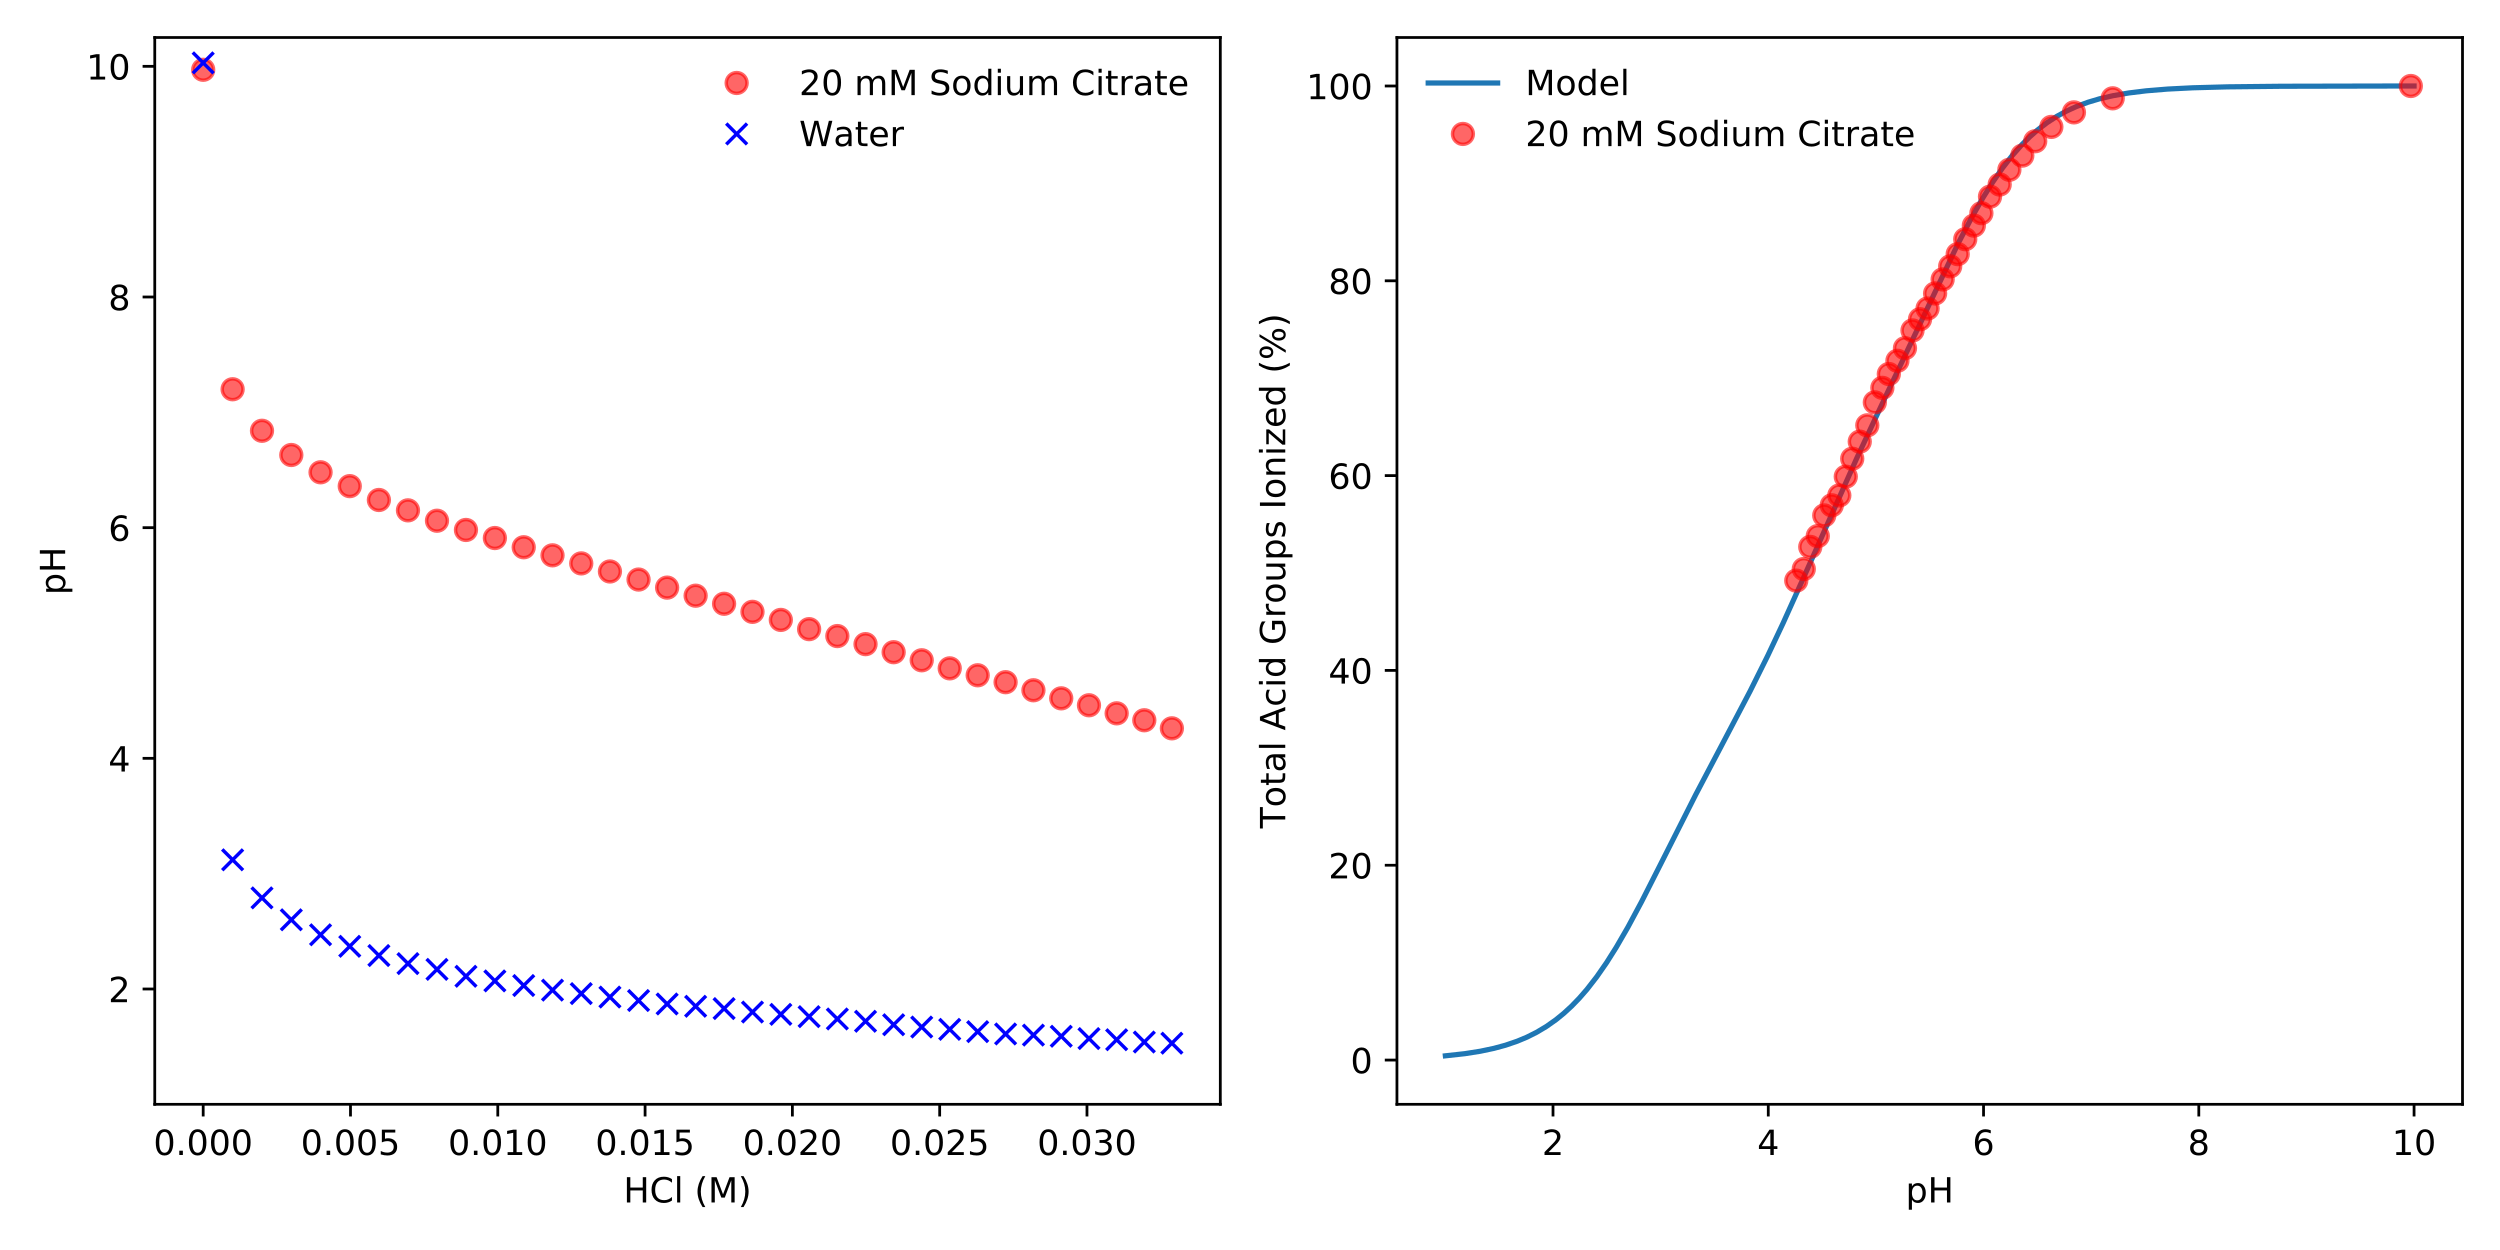 <?xml version="1.0" encoding="utf-8" standalone="no"?>
<!DOCTYPE svg PUBLIC "-//W3C//DTD SVG 1.1//EN"
  "http://www.w3.org/Graphics/SVG/1.1/DTD/svg11.dtd">
<!-- Created with matplotlib (https://matplotlib.org/) -->
<svg height="360pt" version="1.1" viewBox="0 0 720 360" width="720pt" xmlns="http://www.w3.org/2000/svg" xmlns:xlink="http://www.w3.org/1999/xlink">
 <defs>
  <style type="text/css">
*{stroke-linecap:butt;stroke-linejoin:round;}
  </style>
 </defs>
 <g id="figure_1">
  <g id="patch_1">
   <path d="M 0 360 
L 720 360 
L 720 0 
L 0 0 
z
" style="fill:#ffffff;"/>
  </g>
  <g id="axes_1">
   <g id="patch_2">
    <path d="M 44.57 318.04 
L 351.45 318.04 
L 351.45 10.8 
L 44.57 10.8 
z
" style="fill:#ffffff;"/>
   </g>
   <g id="matplotlib.axis_1">
    <g id="xtick_1">
     <g id="line2d_1">
      <defs>
       <path d="M 0 0 
L 0 3.5 
" id="m750b2b503f" style="stroke:#000000;stroke-width:0.8;"/>
      </defs>
      <g>
       <use style="stroke:#000000;stroke-width:0.8;" x="58.519" xlink:href="#m750b2b503f" y="318.04"/>
      </g>
     </g>
     <g id="text_1">
      <!-- 0.000 -->
      <defs>
       <path d="M 31.781 66.406 
Q 24.172 66.406 20.328 58.906 
Q 16.5 51.422 16.5 36.375 
Q 16.5 21.391 20.328 13.891 
Q 24.172 6.391 31.781 6.391 
Q 39.453 6.391 43.281 13.891 
Q 47.125 21.391 47.125 36.375 
Q 47.125 51.422 43.281 58.906 
Q 39.453 66.406 31.781 66.406 
z
M 31.781 74.219 
Q 44.047 74.219 50.516 64.516 
Q 56.984 54.828 56.984 36.375 
Q 56.984 17.969 50.516 8.266 
Q 44.047 -1.422 31.781 -1.422 
Q 19.531 -1.422 13.062 8.266 
Q 6.594 17.969 6.594 36.375 
Q 6.594 54.828 13.062 64.516 
Q 19.531 74.219 31.781 74.219 
z
" id="DejaVuSans-48"/>
       <path d="M 10.688 12.406 
L 21 12.406 
L 21 0 
L 10.688 0 
z
" id="DejaVuSans-46"/>
      </defs>
      <g transform="translate(44.205 332.638)scale(0.1 -0.1)">
       <use xlink:href="#DejaVuSans-48"/>
       <use x="63.623" xlink:href="#DejaVuSans-46"/>
       <use x="95.41" xlink:href="#DejaVuSans-48"/>
       <use x="159.033" xlink:href="#DejaVuSans-48"/>
       <use x="222.656" xlink:href="#DejaVuSans-48"/>
      </g>
     </g>
    </g>
    <g id="xtick_2">
     <g id="line2d_2">
      <g>
       <use style="stroke:#000000;stroke-width:0.8;" x="100.941" xlink:href="#m750b2b503f" y="318.04"/>
      </g>
     </g>
     <g id="text_2">
      <!-- 0.005 -->
      <defs>
       <path d="M 10.797 72.906 
L 49.516 72.906 
L 49.516 64.594 
L 19.828 64.594 
L 19.828 46.734 
Q 21.969 47.469 24.109 47.828 
Q 26.266 48.188 28.422 48.188 
Q 40.625 48.188 47.75 41.5 
Q 54.891 34.812 54.891 23.391 
Q 54.891 11.625 47.562 5.094 
Q 40.234 -1.422 26.906 -1.422 
Q 22.312 -1.422 17.547 -0.641 
Q 12.797 0.141 7.719 1.703 
L 7.719 11.625 
Q 12.109 9.234 16.797 8.062 
Q 21.484 6.891 26.703 6.891 
Q 35.156 6.891 40.078 11.328 
Q 45.016 15.766 45.016 23.391 
Q 45.016 31 40.078 35.438 
Q 35.156 39.891 26.703 39.891 
Q 22.75 39.891 18.812 39.016 
Q 14.891 38.141 10.797 36.281 
z
" id="DejaVuSans-53"/>
      </defs>
      <g transform="translate(86.627 332.638)scale(0.1 -0.1)">
       <use xlink:href="#DejaVuSans-48"/>
       <use x="63.623" xlink:href="#DejaVuSans-46"/>
       <use x="95.41" xlink:href="#DejaVuSans-48"/>
       <use x="159.033" xlink:href="#DejaVuSans-48"/>
       <use x="222.656" xlink:href="#DejaVuSans-53"/>
      </g>
     </g>
    </g>
    <g id="xtick_3">
     <g id="line2d_3">
      <g>
       <use style="stroke:#000000;stroke-width:0.8;" x="143.362" xlink:href="#m750b2b503f" y="318.04"/>
      </g>
     </g>
     <g id="text_3">
      <!-- 0.010 -->
      <defs>
       <path d="M 12.406 8.297 
L 28.516 8.297 
L 28.516 63.922 
L 10.984 60.406 
L 10.984 69.391 
L 28.422 72.906 
L 38.281 72.906 
L 38.281 8.297 
L 54.391 8.297 
L 54.391 0 
L 12.406 0 
z
" id="DejaVuSans-49"/>
      </defs>
      <g transform="translate(129.048 332.638)scale(0.1 -0.1)">
       <use xlink:href="#DejaVuSans-48"/>
       <use x="63.623" xlink:href="#DejaVuSans-46"/>
       <use x="95.41" xlink:href="#DejaVuSans-48"/>
       <use x="159.033" xlink:href="#DejaVuSans-49"/>
       <use x="222.656" xlink:href="#DejaVuSans-48"/>
      </g>
     </g>
    </g>
    <g id="xtick_4">
     <g id="line2d_4">
      <g>
       <use style="stroke:#000000;stroke-width:0.8;" x="185.784" xlink:href="#m750b2b503f" y="318.04"/>
      </g>
     </g>
     <g id="text_4">
      <!-- 0.015 -->
      <g transform="translate(171.47 332.638)scale(0.1 -0.1)">
       <use xlink:href="#DejaVuSans-48"/>
       <use x="63.623" xlink:href="#DejaVuSans-46"/>
       <use x="95.41" xlink:href="#DejaVuSans-48"/>
       <use x="159.033" xlink:href="#DejaVuSans-49"/>
       <use x="222.656" xlink:href="#DejaVuSans-53"/>
      </g>
     </g>
    </g>
    <g id="xtick_5">
     <g id="line2d_5">
      <g>
       <use style="stroke:#000000;stroke-width:0.8;" x="228.206" xlink:href="#m750b2b503f" y="318.04"/>
      </g>
     </g>
     <g id="text_5">
      <!-- 0.020 -->
      <defs>
       <path d="M 19.188 8.297 
L 53.609 8.297 
L 53.609 0 
L 7.328 0 
L 7.328 8.297 
Q 12.938 14.109 22.625 23.891 
Q 32.328 33.688 34.812 36.531 
Q 39.547 41.844 41.422 45.531 
Q 43.312 49.219 43.312 52.781 
Q 43.312 58.594 39.234 62.25 
Q 35.156 65.922 28.609 65.922 
Q 23.969 65.922 18.812 64.312 
Q 13.672 62.703 7.812 59.422 
L 7.812 69.391 
Q 13.766 71.781 18.938 73 
Q 24.125 74.219 28.422 74.219 
Q 39.75 74.219 46.484 68.547 
Q 53.219 62.891 53.219 53.422 
Q 53.219 48.922 51.531 44.891 
Q 49.859 40.875 45.406 35.406 
Q 44.188 33.984 37.641 27.219 
Q 31.109 20.453 19.188 8.297 
z
" id="DejaVuSans-50"/>
      </defs>
      <g transform="translate(213.892 332.638)scale(0.1 -0.1)">
       <use xlink:href="#DejaVuSans-48"/>
       <use x="63.623" xlink:href="#DejaVuSans-46"/>
       <use x="95.41" xlink:href="#DejaVuSans-48"/>
       <use x="159.033" xlink:href="#DejaVuSans-50"/>
       <use x="222.656" xlink:href="#DejaVuSans-48"/>
      </g>
     </g>
    </g>
    <g id="xtick_6">
     <g id="line2d_6">
      <g>
       <use style="stroke:#000000;stroke-width:0.8;" x="270.627" xlink:href="#m750b2b503f" y="318.04"/>
      </g>
     </g>
     <g id="text_6">
      <!-- 0.025 -->
      <g transform="translate(256.313 332.638)scale(0.1 -0.1)">
       <use xlink:href="#DejaVuSans-48"/>
       <use x="63.623" xlink:href="#DejaVuSans-46"/>
       <use x="95.41" xlink:href="#DejaVuSans-48"/>
       <use x="159.033" xlink:href="#DejaVuSans-50"/>
       <use x="222.656" xlink:href="#DejaVuSans-53"/>
      </g>
     </g>
    </g>
    <g id="xtick_7">
     <g id="line2d_7">
      <g>
       <use style="stroke:#000000;stroke-width:0.8;" x="313.049" xlink:href="#m750b2b503f" y="318.04"/>
      </g>
     </g>
     <g id="text_7">
      <!-- 0.030 -->
      <defs>
       <path d="M 40.578 39.312 
Q 47.656 37.797 51.625 33 
Q 55.609 28.219 55.609 21.188 
Q 55.609 10.406 48.188 4.484 
Q 40.766 -1.422 27.094 -1.422 
Q 22.516 -1.422 17.656 -0.516 
Q 12.797 0.391 7.625 2.203 
L 7.625 11.719 
Q 11.719 9.328 16.594 8.109 
Q 21.484 6.891 26.812 6.891 
Q 36.078 6.891 40.938 10.547 
Q 45.797 14.203 45.797 21.188 
Q 45.797 27.641 41.281 31.266 
Q 36.766 34.906 28.719 34.906 
L 20.219 34.906 
L 20.219 43.016 
L 29.109 43.016 
Q 36.375 43.016 40.234 45.922 
Q 44.094 48.828 44.094 54.297 
Q 44.094 59.906 40.109 62.906 
Q 36.141 65.922 28.719 65.922 
Q 24.656 65.922 20.016 65.031 
Q 15.375 64.156 9.812 62.312 
L 9.812 71.094 
Q 15.438 72.656 20.344 73.438 
Q 25.25 74.219 29.594 74.219 
Q 40.828 74.219 47.359 69.109 
Q 53.906 64.016 53.906 55.328 
Q 53.906 49.266 50.438 45.094 
Q 46.969 40.922 40.578 39.312 
z
" id="DejaVuSans-51"/>
      </defs>
      <g transform="translate(298.735 332.638)scale(0.1 -0.1)">
       <use xlink:href="#DejaVuSans-48"/>
       <use x="63.623" xlink:href="#DejaVuSans-46"/>
       <use x="95.41" xlink:href="#DejaVuSans-48"/>
       <use x="159.033" xlink:href="#DejaVuSans-51"/>
       <use x="222.656" xlink:href="#DejaVuSans-48"/>
      </g>
     </g>
    </g>
    <g id="text_8">
     <!-- HCl (M) -->
     <defs>
      <path d="M 9.812 72.906 
L 19.672 72.906 
L 19.672 43.016 
L 55.516 43.016 
L 55.516 72.906 
L 65.375 72.906 
L 65.375 0 
L 55.516 0 
L 55.516 34.719 
L 19.672 34.719 
L 19.672 0 
L 9.812 0 
z
" id="DejaVuSans-72"/>
      <path d="M 64.406 67.281 
L 64.406 56.891 
Q 59.422 61.531 53.781 63.812 
Q 48.141 66.109 41.797 66.109 
Q 29.297 66.109 22.656 58.469 
Q 16.016 50.828 16.016 36.375 
Q 16.016 21.969 22.656 14.328 
Q 29.297 6.688 41.797 6.688 
Q 48.141 6.688 53.781 8.984 
Q 59.422 11.281 64.406 15.922 
L 64.406 5.609 
Q 59.234 2.094 53.438 0.328 
Q 47.656 -1.422 41.219 -1.422 
Q 24.656 -1.422 15.125 8.703 
Q 5.609 18.844 5.609 36.375 
Q 5.609 53.953 15.125 64.078 
Q 24.656 74.219 41.219 74.219 
Q 47.75 74.219 53.531 72.484 
Q 59.328 70.75 64.406 67.281 
z
" id="DejaVuSans-67"/>
      <path d="M 9.422 75.984 
L 18.406 75.984 
L 18.406 0 
L 9.422 0 
z
" id="DejaVuSans-108"/>
      <path id="DejaVuSans-32"/>
      <path d="M 31 75.875 
Q 24.469 64.656 21.281 53.656 
Q 18.109 42.672 18.109 31.391 
Q 18.109 20.125 21.312 9.062 
Q 24.516 -2 31 -13.188 
L 23.188 -13.188 
Q 15.875 -1.703 12.234 9.375 
Q 8.594 20.453 8.594 31.391 
Q 8.594 42.281 12.203 53.312 
Q 15.828 64.359 23.188 75.875 
z
" id="DejaVuSans-40"/>
      <path d="M 9.812 72.906 
L 24.516 72.906 
L 43.109 23.297 
L 61.812 72.906 
L 76.516 72.906 
L 76.516 0 
L 66.891 0 
L 66.891 64.016 
L 48.094 14.016 
L 38.188 14.016 
L 19.391 64.016 
L 19.391 0 
L 9.812 0 
z
" id="DejaVuSans-77"/>
      <path d="M 8.016 75.875 
L 15.828 75.875 
Q 23.141 64.359 26.781 53.312 
Q 30.422 42.281 30.422 31.391 
Q 30.422 20.453 26.781 9.375 
Q 23.141 -1.703 15.828 -13.188 
L 8.016 -13.188 
Q 14.5 -2 17.703 9.062 
Q 20.906 20.125 20.906 31.391 
Q 20.906 42.672 17.703 53.656 
Q 14.5 64.656 8.016 75.875 
z
" id="DejaVuSans-41"/>
     </defs>
     <g transform="translate(179.565 346.317)scale(0.1 -0.1)">
      <use xlink:href="#DejaVuSans-72"/>
      <use x="75.195" xlink:href="#DejaVuSans-67"/>
      <use x="145.02" xlink:href="#DejaVuSans-108"/>
      <use x="172.803" xlink:href="#DejaVuSans-32"/>
      <use x="204.59" xlink:href="#DejaVuSans-40"/>
      <use x="243.604" xlink:href="#DejaVuSans-77"/>
      <use x="329.883" xlink:href="#DejaVuSans-41"/>
     </g>
    </g>
   </g>
   <g id="matplotlib.axis_2">
    <g id="ytick_1">
     <g id="line2d_8">
      <defs>
       <path d="M 0 0 
L -3.5 0 
" id="mbc17125002" style="stroke:#000000;stroke-width:0.8;"/>
      </defs>
      <g>
       <use style="stroke:#000000;stroke-width:0.8;" x="44.57" xlink:href="#mbc17125002" y="284.825"/>
      </g>
     </g>
     <g id="text_9">
      <!-- 2 -->
      <g transform="translate(31.207 288.624)scale(0.1 -0.1)">
       <use xlink:href="#DejaVuSans-50"/>
      </g>
     </g>
    </g>
    <g id="ytick_2">
     <g id="line2d_9">
      <g>
       <use style="stroke:#000000;stroke-width:0.8;" x="44.57" xlink:href="#mbc17125002" y="218.395"/>
      </g>
     </g>
     <g id="text_10">
      <!-- 4 -->
      <defs>
       <path d="M 37.797 64.312 
L 12.891 25.391 
L 37.797 25.391 
z
M 35.203 72.906 
L 47.609 72.906 
L 47.609 25.391 
L 58.016 25.391 
L 58.016 17.188 
L 47.609 17.188 
L 47.609 0 
L 37.797 0 
L 37.797 17.188 
L 4.891 17.188 
L 4.891 26.703 
z
" id="DejaVuSans-52"/>
      </defs>
      <g transform="translate(31.207 222.194)scale(0.1 -0.1)">
       <use xlink:href="#DejaVuSans-52"/>
      </g>
     </g>
    </g>
    <g id="ytick_3">
     <g id="line2d_10">
      <g>
       <use style="stroke:#000000;stroke-width:0.8;" x="44.57" xlink:href="#mbc17125002" y="151.964"/>
      </g>
     </g>
     <g id="text_11">
      <!-- 6 -->
      <defs>
       <path d="M 33.016 40.375 
Q 26.375 40.375 22.484 35.828 
Q 18.609 31.297 18.609 23.391 
Q 18.609 15.531 22.484 10.953 
Q 26.375 6.391 33.016 6.391 
Q 39.656 6.391 43.531 10.953 
Q 47.406 15.531 47.406 23.391 
Q 47.406 31.297 43.531 35.828 
Q 39.656 40.375 33.016 40.375 
z
M 52.594 71.297 
L 52.594 62.312 
Q 48.875 64.062 45.094 64.984 
Q 41.312 65.922 37.594 65.922 
Q 27.828 65.922 22.672 59.328 
Q 17.531 52.734 16.797 39.406 
Q 19.672 43.656 24.016 45.922 
Q 28.375 48.188 33.594 48.188 
Q 44.578 48.188 50.953 41.516 
Q 57.328 34.859 57.328 23.391 
Q 57.328 12.156 50.688 5.359 
Q 44.047 -1.422 33.016 -1.422 
Q 20.359 -1.422 13.672 8.266 
Q 6.984 17.969 6.984 36.375 
Q 6.984 53.656 15.188 63.938 
Q 23.391 74.219 37.203 74.219 
Q 40.922 74.219 44.703 73.484 
Q 48.484 72.75 52.594 71.297 
z
" id="DejaVuSans-54"/>
      </defs>
      <g transform="translate(31.207 155.764)scale(0.1 -0.1)">
       <use xlink:href="#DejaVuSans-54"/>
      </g>
     </g>
    </g>
    <g id="ytick_4">
     <g id="line2d_11">
      <g>
       <use style="stroke:#000000;stroke-width:0.8;" x="44.57" xlink:href="#mbc17125002" y="85.534"/>
      </g>
     </g>
     <g id="text_12">
      <!-- 8 -->
      <defs>
       <path d="M 31.781 34.625 
Q 24.75 34.625 20.719 30.859 
Q 16.703 27.094 16.703 20.516 
Q 16.703 13.922 20.719 10.156 
Q 24.75 6.391 31.781 6.391 
Q 38.812 6.391 42.859 10.172 
Q 46.922 13.969 46.922 20.516 
Q 46.922 27.094 42.891 30.859 
Q 38.875 34.625 31.781 34.625 
z
M 21.922 38.812 
Q 15.578 40.375 12.031 44.719 
Q 8.5 49.078 8.5 55.328 
Q 8.5 64.062 14.719 69.141 
Q 20.953 74.219 31.781 74.219 
Q 42.672 74.219 48.875 69.141 
Q 55.078 64.062 55.078 55.328 
Q 55.078 49.078 51.531 44.719 
Q 48 40.375 41.703 38.812 
Q 48.828 37.156 52.797 32.312 
Q 56.781 27.484 56.781 20.516 
Q 56.781 9.906 50.312 4.234 
Q 43.844 -1.422 31.781 -1.422 
Q 19.734 -1.422 13.25 4.234 
Q 6.781 9.906 6.781 20.516 
Q 6.781 27.484 10.781 32.312 
Q 14.797 37.156 21.922 38.812 
z
M 18.312 54.391 
Q 18.312 48.734 21.844 45.562 
Q 25.391 42.391 31.781 42.391 
Q 38.141 42.391 41.719 45.562 
Q 45.312 48.734 45.312 54.391 
Q 45.312 60.062 41.719 63.234 
Q 38.141 66.406 31.781 66.406 
Q 25.391 66.406 21.844 63.234 
Q 18.312 60.062 18.312 54.391 
z
" id="DejaVuSans-56"/>
      </defs>
      <g transform="translate(31.207 89.333)scale(0.1 -0.1)">
       <use xlink:href="#DejaVuSans-56"/>
      </g>
     </g>
    </g>
    <g id="ytick_5">
     <g id="line2d_12">
      <g>
       <use style="stroke:#000000;stroke-width:0.8;" x="44.57" xlink:href="#mbc17125002" y="19.104"/>
      </g>
     </g>
     <g id="text_13">
      <!-- 10 -->
      <g transform="translate(24.845 22.903)scale(0.1 -0.1)">
       <use xlink:href="#DejaVuSans-49"/>
       <use x="63.623" xlink:href="#DejaVuSans-48"/>
      </g>
     </g>
    </g>
    <g id="text_14">
     <!-- pH -->
     <defs>
      <path d="M 18.109 8.203 
L 18.109 -20.797 
L 9.078 -20.797 
L 9.078 54.688 
L 18.109 54.688 
L 18.109 46.391 
Q 20.953 51.266 25.266 53.625 
Q 29.594 56 35.594 56 
Q 45.562 56 51.781 48.094 
Q 58.016 40.188 58.016 27.297 
Q 58.016 14.406 51.781 6.484 
Q 45.562 -1.422 35.594 -1.422 
Q 29.594 -1.422 25.266 0.953 
Q 20.953 3.328 18.109 8.203 
z
M 48.688 27.297 
Q 48.688 37.203 44.609 42.844 
Q 40.531 48.484 33.406 48.484 
Q 26.266 48.484 22.188 42.844 
Q 18.109 37.203 18.109 27.297 
Q 18.109 17.391 22.188 11.75 
Q 26.266 6.109 33.406 6.109 
Q 40.531 6.109 44.609 11.75 
Q 48.688 17.391 48.688 27.297 
z
" id="DejaVuSans-112"/>
     </defs>
     <g transform="translate(18.765 171.354)rotate(-90)scale(0.1 -0.1)">
      <use xlink:href="#DejaVuSans-112"/>
      <use x="63.477" xlink:href="#DejaVuSans-72"/>
     </g>
    </g>
   </g>
   <g id="line2d_13">
    <defs>
     <path d="M 0 3 
C 0.796 3 1.559 2.684 2.121 2.121 
C 2.684 1.559 3 0.796 3 0 
C 3 -0.796 2.684 -1.559 2.121 -2.121 
C 1.559 -2.684 0.796 -3 0 -3 
C -0.796 -3 -1.559 -2.684 -2.121 -2.121 
C -2.684 -1.559 -3 -0.796 -3 0 
C -3 0.796 -2.684 1.559 -2.121 2.121 
C -1.559 2.684 -0.796 3 0 3 
z
" id="m46d736f1c5" style="stroke:#ff0000;stroke-opacity:0.6;"/>
    </defs>
    <g clip-path="url(#p7a681c9d66)">
     <use style="fill:#ff0000;fill-opacity:0.6;stroke:#ff0000;stroke-opacity:0.6;" x="58.519" xlink:href="#m46d736f1c5" y="20.1"/>
     <use style="fill:#ff0000;fill-opacity:0.6;stroke:#ff0000;stroke-opacity:0.6;" x="66.995" xlink:href="#m46d736f1c5" y="112.106"/>
     <use style="fill:#ff0000;fill-opacity:0.6;stroke:#ff0000;stroke-opacity:0.6;" x="75.454" xlink:href="#m46d736f1c5" y="124.064"/>
     <use style="fill:#ff0000;fill-opacity:0.6;stroke:#ff0000;stroke-opacity:0.6;" x="83.896" xlink:href="#m46d736f1c5" y="131.039"/>
     <use style="fill:#ff0000;fill-opacity:0.6;stroke:#ff0000;stroke-opacity:0.6;" x="92.321" xlink:href="#m46d736f1c5" y="136.021"/>
     <use style="fill:#ff0000;fill-opacity:0.6;stroke:#ff0000;stroke-opacity:0.6;" x="100.73" xlink:href="#m46d736f1c5" y="140.007"/>
     <use style="fill:#ff0000;fill-opacity:0.6;stroke:#ff0000;stroke-opacity:0.6;" x="109.121" xlink:href="#m46d736f1c5" y="143.993"/>
     <use style="fill:#ff0000;fill-opacity:0.6;stroke:#ff0000;stroke-opacity:0.6;" x="117.497" xlink:href="#m46d736f1c5" y="146.982"/>
     <use style="fill:#ff0000;fill-opacity:0.6;stroke:#ff0000;stroke-opacity:0.6;" x="125.855" xlink:href="#m46d736f1c5" y="149.971"/>
     <use style="fill:#ff0000;fill-opacity:0.6;stroke:#ff0000;stroke-opacity:0.6;" x="134.197" xlink:href="#m46d736f1c5" y="152.629"/>
     <use style="fill:#ff0000;fill-opacity:0.6;stroke:#ff0000;stroke-opacity:0.6;" x="142.522" xlink:href="#m46d736f1c5" y="154.954"/>
     <use style="fill:#ff0000;fill-opacity:0.6;stroke:#ff0000;stroke-opacity:0.6;" x="150.831" xlink:href="#m46d736f1c5" y="157.611"/>
     <use style="fill:#ff0000;fill-opacity:0.6;stroke:#ff0000;stroke-opacity:0.6;" x="159.124" xlink:href="#m46d736f1c5" y="159.936"/>
     <use style="fill:#ff0000;fill-opacity:0.6;stroke:#ff0000;stroke-opacity:0.6;" x="167.4" xlink:href="#m46d736f1c5" y="162.261"/>
     <use style="fill:#ff0000;fill-opacity:0.6;stroke:#ff0000;stroke-opacity:0.6;" x="175.66" xlink:href="#m46d736f1c5" y="164.586"/>
     <use style="fill:#ff0000;fill-opacity:0.6;stroke:#ff0000;stroke-opacity:0.6;" x="183.903" xlink:href="#m46d736f1c5" y="166.911"/>
     <use style="fill:#ff0000;fill-opacity:0.6;stroke:#ff0000;stroke-opacity:0.6;" x="192.131" xlink:href="#m46d736f1c5" y="169.236"/>
     <use style="fill:#ff0000;fill-opacity:0.6;stroke:#ff0000;stroke-opacity:0.6;" x="200.342" xlink:href="#m46d736f1c5" y="171.561"/>
     <use style="fill:#ff0000;fill-opacity:0.6;stroke:#ff0000;stroke-opacity:0.6;" x="208.537" xlink:href="#m46d736f1c5" y="173.886"/>
     <use style="fill:#ff0000;fill-opacity:0.6;stroke:#ff0000;stroke-opacity:0.6;" x="216.716" xlink:href="#m46d736f1c5" y="176.211"/>
     <use style="fill:#ff0000;fill-opacity:0.6;stroke:#ff0000;stroke-opacity:0.6;" x="224.878" xlink:href="#m46d736f1c5" y="178.536"/>
     <use style="fill:#ff0000;fill-opacity:0.6;stroke:#ff0000;stroke-opacity:0.6;" x="233.025" xlink:href="#m46d736f1c5" y="181.194"/>
     <use style="fill:#ff0000;fill-opacity:0.6;stroke:#ff0000;stroke-opacity:0.6;" x="241.156" xlink:href="#m46d736f1c5" y="183.187"/>
     <use style="fill:#ff0000;fill-opacity:0.6;stroke:#ff0000;stroke-opacity:0.6;" x="249.271" xlink:href="#m46d736f1c5" y="185.512"/>
     <use style="fill:#ff0000;fill-opacity:0.6;stroke:#ff0000;stroke-opacity:0.6;" x="257.371" xlink:href="#m46d736f1c5" y="187.837"/>
     <use style="fill:#ff0000;fill-opacity:0.6;stroke:#ff0000;stroke-opacity:0.6;" x="265.454" xlink:href="#m46d736f1c5" y="190.162"/>
     <use style="fill:#ff0000;fill-opacity:0.6;stroke:#ff0000;stroke-opacity:0.6;" x="273.522" xlink:href="#m46d736f1c5" y="192.487"/>
     <use style="fill:#ff0000;fill-opacity:0.6;stroke:#ff0000;stroke-opacity:0.6;" x="281.574" xlink:href="#m46d736f1c5" y="194.48"/>
     <use style="fill:#ff0000;fill-opacity:0.6;stroke:#ff0000;stroke-opacity:0.6;" x="289.61" xlink:href="#m46d736f1c5" y="196.473"/>
     <use style="fill:#ff0000;fill-opacity:0.6;stroke:#ff0000;stroke-opacity:0.6;" x="297.63" xlink:href="#m46d736f1c5" y="198.798"/>
     <use style="fill:#ff0000;fill-opacity:0.6;stroke:#ff0000;stroke-opacity:0.6;" x="305.635" xlink:href="#m46d736f1c5" y="201.123"/>
     <use style="fill:#ff0000;fill-opacity:0.6;stroke:#ff0000;stroke-opacity:0.6;" x="313.625" xlink:href="#m46d736f1c5" y="203.116"/>
     <use style="fill:#ff0000;fill-opacity:0.6;stroke:#ff0000;stroke-opacity:0.6;" x="321.599" xlink:href="#m46d736f1c5" y="205.441"/>
     <use style="fill:#ff0000;fill-opacity:0.6;stroke:#ff0000;stroke-opacity:0.6;" x="329.558" xlink:href="#m46d736f1c5" y="207.434"/>
     <use style="fill:#ff0000;fill-opacity:0.6;stroke:#ff0000;stroke-opacity:0.6;" x="337.501" xlink:href="#m46d736f1c5" y="209.759"/>
    </g>
   </g>
   <g id="line2d_14">
    <defs>
     <path d="M -3 3 
L 3 -3 
M -3 -3 
L 3 3 
" id="mb18ed9527d" style="stroke:#0000ff;"/>
    </defs>
    <g clip-path="url(#p7a681c9d66)">
     <use style="fill:#0000ff;stroke:#0000ff;" x="58.519" xlink:href="#mb18ed9527d" y="18.107"/>
     <use style="fill:#0000ff;stroke:#0000ff;" x="66.995" xlink:href="#mb18ed9527d" y="247.624"/>
     <use style="fill:#0000ff;stroke:#0000ff;" x="75.454" xlink:href="#mb18ed9527d" y="258.585"/>
     <use style="fill:#0000ff;stroke:#0000ff;" x="83.896" xlink:href="#mb18ed9527d" y="264.896"/>
     <use style="fill:#0000ff;stroke:#0000ff;" x="92.321" xlink:href="#mb18ed9527d" y="269.214"/>
     <use style="fill:#0000ff;stroke:#0000ff;" x="100.73" xlink:href="#mb18ed9527d" y="272.535"/>
     <use style="fill:#0000ff;stroke:#0000ff;" x="109.121" xlink:href="#mb18ed9527d" y="275.192"/>
     <use style="fill:#0000ff;stroke:#0000ff;" x="117.497" xlink:href="#mb18ed9527d" y="277.518"/>
     <use style="fill:#0000ff;stroke:#0000ff;" x="125.855" xlink:href="#mb18ed9527d" y="279.178"/>
     <use style="fill:#0000ff;stroke:#0000ff;" x="134.197" xlink:href="#mb18ed9527d" y="281.171"/>
     <use style="fill:#0000ff;stroke:#0000ff;" x="142.522" xlink:href="#mb18ed9527d" y="282.5"/>
     <use style="fill:#0000ff;stroke:#0000ff;" x="150.831" xlink:href="#mb18ed9527d" y="283.828"/>
     <use style="fill:#0000ff;stroke:#0000ff;" x="159.124" xlink:href="#mb18ed9527d" y="285.157"/>
     <use style="fill:#0000ff;stroke:#0000ff;" x="167.4" xlink:href="#mb18ed9527d" y="286.153"/>
     <use style="fill:#0000ff;stroke:#0000ff;" x="175.66" xlink:href="#mb18ed9527d" y="287.15"/>
     <use style="fill:#0000ff;stroke:#0000ff;" x="183.903" xlink:href="#mb18ed9527d" y="288.146"/>
     <use style="fill:#0000ff;stroke:#0000ff;" x="192.131" xlink:href="#mb18ed9527d" y="289.143"/>
     <use style="fill:#0000ff;stroke:#0000ff;" x="200.342" xlink:href="#mb18ed9527d" y="289.807"/>
     <use style="fill:#0000ff;stroke:#0000ff;" x="208.537" xlink:href="#mb18ed9527d" y="290.471"/>
     <use style="fill:#0000ff;stroke:#0000ff;" x="216.716" xlink:href="#mb18ed9527d" y="291.468"/>
     <use style="fill:#0000ff;stroke:#0000ff;" x="224.878" xlink:href="#mb18ed9527d" y="292.132"/>
     <use style="fill:#0000ff;stroke:#0000ff;" x="233.025" xlink:href="#mb18ed9527d" y="292.796"/>
     <use style="fill:#0000ff;stroke:#0000ff;" x="241.156" xlink:href="#mb18ed9527d" y="293.461"/>
     <use style="fill:#0000ff;stroke:#0000ff;" x="249.271" xlink:href="#mb18ed9527d" y="294.125"/>
     <use style="fill:#0000ff;stroke:#0000ff;" x="257.371" xlink:href="#mb18ed9527d" y="295.122"/>
     <use style="fill:#0000ff;stroke:#0000ff;" x="265.454" xlink:href="#mb18ed9527d" y="295.786"/>
     <use style="fill:#0000ff;stroke:#0000ff;" x="273.522" xlink:href="#mb18ed9527d" y="296.45"/>
     <use style="fill:#0000ff;stroke:#0000ff;" x="281.574" xlink:href="#mb18ed9527d" y="297.114"/>
     <use style="fill:#0000ff;stroke:#0000ff;" x="289.61" xlink:href="#mb18ed9527d" y="297.779"/>
     <use style="fill:#0000ff;stroke:#0000ff;" x="297.63" xlink:href="#mb18ed9527d" y="298.111"/>
     <use style="fill:#0000ff;stroke:#0000ff;" x="305.635" xlink:href="#mb18ed9527d" y="298.443"/>
     <use style="fill:#0000ff;stroke:#0000ff;" x="313.625" xlink:href="#mb18ed9527d" y="299.107"/>
     <use style="fill:#0000ff;stroke:#0000ff;" x="321.599" xlink:href="#mb18ed9527d" y="299.44"/>
     <use style="fill:#0000ff;stroke:#0000ff;" x="329.558" xlink:href="#mb18ed9527d" y="300.104"/>
     <use style="fill:#0000ff;stroke:#0000ff;" x="337.501" xlink:href="#mb18ed9527d" y="300.436"/>
    </g>
   </g>
   <g id="patch_3">
    <path d="M 44.57 318.04 
L 44.57 10.8 
" style="fill:none;stroke:#000000;stroke-linecap:square;stroke-linejoin:miter;stroke-width:0.8;"/>
   </g>
   <g id="patch_4">
    <path d="M 351.45 318.04 
L 351.45 10.8 
" style="fill:none;stroke:#000000;stroke-linecap:square;stroke-linejoin:miter;stroke-width:0.8;"/>
   </g>
   <g id="patch_5">
    <path d="M 44.57 318.04 
L 351.45 318.04 
" style="fill:none;stroke:#000000;stroke-linecap:square;stroke-linejoin:miter;stroke-width:0.8;"/>
   </g>
   <g id="patch_6">
    <path d="M 44.57 10.8 
L 351.45 10.8 
" style="fill:none;stroke:#000000;stroke-linecap:square;stroke-linejoin:miter;stroke-width:0.8;"/>
   </g>
   <g id="legend_1">
    <g id="line2d_15"/>
    <g id="line2d_16">
     <g>
      <use style="fill:#ff0000;fill-opacity:0.6;stroke:#ff0000;stroke-opacity:0.6;" x="212.156" xlink:href="#m46d736f1c5" y="23.898"/>
     </g>
    </g>
    <g id="text_15">
     <!-- 20 mM Sodium Citrate -->
     <defs>
      <path d="M 52 44.188 
Q 55.375 50.25 60.062 53.125 
Q 64.75 56 71.094 56 
Q 79.641 56 84.281 50.016 
Q 88.922 44.047 88.922 33.016 
L 88.922 0 
L 79.891 0 
L 79.891 32.719 
Q 79.891 40.578 77.094 44.375 
Q 74.312 48.188 68.609 48.188 
Q 61.625 48.188 57.562 43.547 
Q 53.516 38.922 53.516 30.906 
L 53.516 0 
L 44.484 0 
L 44.484 32.719 
Q 44.484 40.625 41.703 44.406 
Q 38.922 48.188 33.109 48.188 
Q 26.219 48.188 22.156 43.531 
Q 18.109 38.875 18.109 30.906 
L 18.109 0 
L 9.078 0 
L 9.078 54.688 
L 18.109 54.688 
L 18.109 46.188 
Q 21.188 51.219 25.484 53.609 
Q 29.781 56 35.688 56 
Q 41.656 56 45.828 52.969 
Q 50 49.953 52 44.188 
z
" id="DejaVuSans-109"/>
      <path d="M 53.516 70.516 
L 53.516 60.891 
Q 47.906 63.578 42.922 64.891 
Q 37.938 66.219 33.297 66.219 
Q 25.25 66.219 20.875 63.094 
Q 16.5 59.969 16.5 54.203 
Q 16.5 49.359 19.406 46.891 
Q 22.312 44.438 30.422 42.922 
L 36.375 41.703 
Q 47.406 39.594 52.656 34.297 
Q 57.906 29 57.906 20.125 
Q 57.906 9.516 50.797 4.047 
Q 43.703 -1.422 29.984 -1.422 
Q 24.812 -1.422 18.969 -0.25 
Q 13.141 0.922 6.891 3.219 
L 6.891 13.375 
Q 12.891 10.016 18.656 8.297 
Q 24.422 6.594 29.984 6.594 
Q 38.422 6.594 43.016 9.906 
Q 47.609 13.234 47.609 19.391 
Q 47.609 24.75 44.312 27.781 
Q 41.016 30.812 33.5 32.328 
L 27.484 33.5 
Q 16.453 35.688 11.516 40.375 
Q 6.594 45.062 6.594 53.422 
Q 6.594 63.094 13.406 68.656 
Q 20.219 74.219 32.172 74.219 
Q 37.312 74.219 42.625 73.281 
Q 47.953 72.359 53.516 70.516 
z
" id="DejaVuSans-83"/>
      <path d="M 30.609 48.391 
Q 23.391 48.391 19.188 42.75 
Q 14.984 37.109 14.984 27.297 
Q 14.984 17.484 19.156 11.844 
Q 23.344 6.203 30.609 6.203 
Q 37.797 6.203 41.984 11.859 
Q 46.188 17.531 46.188 27.297 
Q 46.188 37.016 41.984 42.703 
Q 37.797 48.391 30.609 48.391 
z
M 30.609 56 
Q 42.328 56 49.016 48.375 
Q 55.719 40.766 55.719 27.297 
Q 55.719 13.875 49.016 6.219 
Q 42.328 -1.422 30.609 -1.422 
Q 18.844 -1.422 12.172 6.219 
Q 5.516 13.875 5.516 27.297 
Q 5.516 40.766 12.172 48.375 
Q 18.844 56 30.609 56 
z
" id="DejaVuSans-111"/>
      <path d="M 45.406 46.391 
L 45.406 75.984 
L 54.391 75.984 
L 54.391 0 
L 45.406 0 
L 45.406 8.203 
Q 42.578 3.328 38.25 0.953 
Q 33.938 -1.422 27.875 -1.422 
Q 17.969 -1.422 11.734 6.484 
Q 5.516 14.406 5.516 27.297 
Q 5.516 40.188 11.734 48.094 
Q 17.969 56 27.875 56 
Q 33.938 56 38.25 53.625 
Q 42.578 51.266 45.406 46.391 
z
M 14.797 27.297 
Q 14.797 17.391 18.875 11.75 
Q 22.953 6.109 30.078 6.109 
Q 37.203 6.109 41.297 11.75 
Q 45.406 17.391 45.406 27.297 
Q 45.406 37.203 41.297 42.844 
Q 37.203 48.484 30.078 48.484 
Q 22.953 48.484 18.875 42.844 
Q 14.797 37.203 14.797 27.297 
z
" id="DejaVuSans-100"/>
      <path d="M 9.422 54.688 
L 18.406 54.688 
L 18.406 0 
L 9.422 0 
z
M 9.422 75.984 
L 18.406 75.984 
L 18.406 64.594 
L 9.422 64.594 
z
" id="DejaVuSans-105"/>
      <path d="M 8.5 21.578 
L 8.5 54.688 
L 17.484 54.688 
L 17.484 21.922 
Q 17.484 14.156 20.5 10.266 
Q 23.531 6.391 29.594 6.391 
Q 36.859 6.391 41.078 11.031 
Q 45.312 15.672 45.312 23.688 
L 45.312 54.688 
L 54.297 54.688 
L 54.297 0 
L 45.312 0 
L 45.312 8.406 
Q 42.047 3.422 37.719 1 
Q 33.406 -1.422 27.688 -1.422 
Q 18.266 -1.422 13.375 4.438 
Q 8.5 10.297 8.5 21.578 
z
M 31.109 56 
z
" id="DejaVuSans-117"/>
      <path d="M 18.312 70.219 
L 18.312 54.688 
L 36.812 54.688 
L 36.812 47.703 
L 18.312 47.703 
L 18.312 18.016 
Q 18.312 11.328 20.141 9.422 
Q 21.969 7.516 27.594 7.516 
L 36.812 7.516 
L 36.812 0 
L 27.594 0 
Q 17.188 0 13.234 3.875 
Q 9.281 7.766 9.281 18.016 
L 9.281 47.703 
L 2.688 47.703 
L 2.688 54.688 
L 9.281 54.688 
L 9.281 70.219 
z
" id="DejaVuSans-116"/>
      <path d="M 41.109 46.297 
Q 39.594 47.172 37.812 47.578 
Q 36.031 48 33.891 48 
Q 26.266 48 22.188 43.047 
Q 18.109 38.094 18.109 28.812 
L 18.109 0 
L 9.078 0 
L 9.078 54.688 
L 18.109 54.688 
L 18.109 46.188 
Q 20.953 51.172 25.484 53.578 
Q 30.031 56 36.531 56 
Q 37.453 56 38.578 55.875 
Q 39.703 55.766 41.062 55.516 
z
" id="DejaVuSans-114"/>
      <path d="M 34.281 27.484 
Q 23.391 27.484 19.188 25 
Q 14.984 22.516 14.984 16.5 
Q 14.984 11.719 18.141 8.906 
Q 21.297 6.109 26.703 6.109 
Q 34.188 6.109 38.703 11.406 
Q 43.219 16.703 43.219 25.484 
L 43.219 27.484 
z
M 52.203 31.203 
L 52.203 0 
L 43.219 0 
L 43.219 8.297 
Q 40.141 3.328 35.547 0.953 
Q 30.953 -1.422 24.312 -1.422 
Q 15.922 -1.422 10.953 3.297 
Q 6 8.016 6 15.922 
Q 6 25.141 12.172 29.828 
Q 18.359 34.516 30.609 34.516 
L 43.219 34.516 
L 43.219 35.406 
Q 43.219 41.609 39.141 45 
Q 35.062 48.391 27.688 48.391 
Q 23 48.391 18.547 47.266 
Q 14.109 46.141 10.016 43.891 
L 10.016 52.203 
Q 14.938 54.109 19.578 55.047 
Q 24.219 56 28.609 56 
Q 40.484 56 46.344 49.844 
Q 52.203 43.703 52.203 31.203 
z
" id="DejaVuSans-97"/>
      <path d="M 56.203 29.594 
L 56.203 25.203 
L 14.891 25.203 
Q 15.484 15.922 20.484 11.062 
Q 25.484 6.203 34.422 6.203 
Q 39.594 6.203 44.453 7.469 
Q 49.312 8.734 54.109 11.281 
L 54.109 2.781 
Q 49.266 0.734 44.188 -0.344 
Q 39.109 -1.422 33.891 -1.422 
Q 20.797 -1.422 13.156 6.188 
Q 5.516 13.812 5.516 26.812 
Q 5.516 40.234 12.766 48.109 
Q 20.016 56 32.328 56 
Q 43.359 56 49.781 48.891 
Q 56.203 41.797 56.203 29.594 
z
M 47.219 32.234 
Q 47.125 39.594 43.094 43.984 
Q 39.062 48.391 32.422 48.391 
Q 24.906 48.391 20.391 44.141 
Q 15.875 39.891 15.188 32.172 
z
" id="DejaVuSans-101"/>
     </defs>
     <g transform="translate(230.156 27.398)scale(0.1 -0.1)">
      <use xlink:href="#DejaVuSans-50"/>
      <use x="63.623" xlink:href="#DejaVuSans-48"/>
      <use x="127.246" xlink:href="#DejaVuSans-32"/>
      <use x="159.033" xlink:href="#DejaVuSans-109"/>
      <use x="256.445" xlink:href="#DejaVuSans-77"/>
      <use x="342.725" xlink:href="#DejaVuSans-32"/>
      <use x="374.512" xlink:href="#DejaVuSans-83"/>
      <use x="437.988" xlink:href="#DejaVuSans-111"/>
      <use x="499.17" xlink:href="#DejaVuSans-100"/>
      <use x="562.646" xlink:href="#DejaVuSans-105"/>
      <use x="590.43" xlink:href="#DejaVuSans-117"/>
      <use x="653.809" xlink:href="#DejaVuSans-109"/>
      <use x="751.221" xlink:href="#DejaVuSans-32"/>
      <use x="783.008" xlink:href="#DejaVuSans-67"/>
      <use x="852.832" xlink:href="#DejaVuSans-105"/>
      <use x="880.615" xlink:href="#DejaVuSans-116"/>
      <use x="919.824" xlink:href="#DejaVuSans-114"/>
      <use x="960.938" xlink:href="#DejaVuSans-97"/>
      <use x="1022.217" xlink:href="#DejaVuSans-116"/>
      <use x="1061.426" xlink:href="#DejaVuSans-101"/>
     </g>
    </g>
    <g id="line2d_17"/>
    <g id="line2d_18">
     <g>
      <use style="fill:#0000ff;stroke:#0000ff;" x="212.156" xlink:href="#mb18ed9527d" y="38.577"/>
     </g>
    </g>
    <g id="text_16">
     <!-- Water -->
     <defs>
      <path d="M 3.328 72.906 
L 13.281 72.906 
L 28.609 11.281 
L 43.891 72.906 
L 54.984 72.906 
L 70.312 11.281 
L 85.594 72.906 
L 95.609 72.906 
L 77.297 0 
L 64.891 0 
L 49.516 63.281 
L 33.984 0 
L 21.578 0 
z
" id="DejaVuSans-87"/>
     </defs>
     <g transform="translate(230.156 42.077)scale(0.1 -0.1)">
      <use xlink:href="#DejaVuSans-87"/>
      <use x="98.783" xlink:href="#DejaVuSans-97"/>
      <use x="160.062" xlink:href="#DejaVuSans-116"/>
      <use x="199.271" xlink:href="#DejaVuSans-101"/>
      <use x="260.795" xlink:href="#DejaVuSans-114"/>
     </g>
    </g>
   </g>
  </g>
  <g id="axes_2">
   <g id="patch_7">
    <path d="M 402.32 318.04 
L 709.2 318.04 
L 709.2 10.8 
L 402.32 10.8 
z
" style="fill:#ffffff;"/>
   </g>
   <g id="matplotlib.axis_3">
    <g id="xtick_8">
     <g id="line2d_19">
      <g>
       <use style="stroke:#000000;stroke-width:0.8;" x="447.267" xlink:href="#m750b2b503f" y="318.04"/>
      </g>
     </g>
     <g id="text_17">
      <!-- 2 -->
      <g transform="translate(444.086 332.638)scale(0.1 -0.1)">
       <use xlink:href="#DejaVuSans-50"/>
      </g>
     </g>
    </g>
    <g id="xtick_9">
     <g id="line2d_20">
      <g>
       <use style="stroke:#000000;stroke-width:0.8;" x="509.263" xlink:href="#m750b2b503f" y="318.04"/>
      </g>
     </g>
     <g id="text_18">
      <!-- 4 -->
      <g transform="translate(506.082 332.638)scale(0.1 -0.1)">
       <use xlink:href="#DejaVuSans-52"/>
      </g>
     </g>
    </g>
    <g id="xtick_10">
     <g id="line2d_21">
      <g>
       <use style="stroke:#000000;stroke-width:0.8;" x="571.259" xlink:href="#m750b2b503f" y="318.04"/>
      </g>
     </g>
     <g id="text_19">
      <!-- 6 -->
      <g transform="translate(568.078 332.638)scale(0.1 -0.1)">
       <use xlink:href="#DejaVuSans-54"/>
      </g>
     </g>
    </g>
    <g id="xtick_11">
     <g id="line2d_22">
      <g>
       <use style="stroke:#000000;stroke-width:0.8;" x="633.255" xlink:href="#m750b2b503f" y="318.04"/>
      </g>
     </g>
     <g id="text_20">
      <!-- 8 -->
      <g transform="translate(630.074 332.638)scale(0.1 -0.1)">
       <use xlink:href="#DejaVuSans-56"/>
      </g>
     </g>
    </g>
    <g id="xtick_12">
     <g id="line2d_23">
      <g>
       <use style="stroke:#000000;stroke-width:0.8;" x="695.251" xlink:href="#m750b2b503f" y="318.04"/>
      </g>
     </g>
     <g id="text_21">
      <!-- 10 -->
      <g transform="translate(688.888 332.638)scale(0.1 -0.1)">
       <use xlink:href="#DejaVuSans-49"/>
       <use x="63.623" xlink:href="#DejaVuSans-48"/>
      </g>
     </g>
    </g>
    <g id="text_22">
     <!-- pH -->
     <g transform="translate(548.826 346.317)scale(0.1 -0.1)">
      <use xlink:href="#DejaVuSans-112"/>
      <use x="63.477" xlink:href="#DejaVuSans-72"/>
     </g>
    </g>
   </g>
   <g id="matplotlib.axis_4">
    <g id="ytick_6">
     <g id="line2d_24">
      <g>
       <use style="stroke:#000000;stroke-width:0.8;" x="402.32" xlink:href="#mbc17125002" y="305.292"/>
      </g>
     </g>
     <g id="text_23">
      <!-- 0 -->
      <g transform="translate(388.957 309.091)scale(0.1 -0.1)">
       <use xlink:href="#DejaVuSans-48"/>
      </g>
     </g>
    </g>
    <g id="ytick_7">
     <g id="line2d_25">
      <g>
       <use style="stroke:#000000;stroke-width:0.8;" x="402.32" xlink:href="#mbc17125002" y="249.187"/>
      </g>
     </g>
     <g id="text_24">
      <!-- 20 -->
      <g transform="translate(382.595 252.986)scale(0.1 -0.1)">
       <use xlink:href="#DejaVuSans-50"/>
       <use x="63.623" xlink:href="#DejaVuSans-48"/>
      </g>
     </g>
    </g>
    <g id="ytick_8">
     <g id="line2d_26">
      <g>
       <use style="stroke:#000000;stroke-width:0.8;" x="402.32" xlink:href="#mbc17125002" y="193.082"/>
      </g>
     </g>
     <g id="text_25">
      <!-- 40 -->
      <g transform="translate(382.595 196.881)scale(0.1 -0.1)">
       <use xlink:href="#DejaVuSans-52"/>
       <use x="63.623" xlink:href="#DejaVuSans-48"/>
      </g>
     </g>
    </g>
    <g id="ytick_9">
     <g id="line2d_27">
      <g>
       <use style="stroke:#000000;stroke-width:0.8;" x="402.32" xlink:href="#mbc17125002" y="136.976"/>
      </g>
     </g>
     <g id="text_26">
      <!-- 60 -->
      <g transform="translate(382.595 140.775)scale(0.1 -0.1)">
       <use xlink:href="#DejaVuSans-54"/>
       <use x="63.623" xlink:href="#DejaVuSans-48"/>
      </g>
     </g>
    </g>
    <g id="ytick_10">
     <g id="line2d_28">
      <g>
       <use style="stroke:#000000;stroke-width:0.8;" x="402.32" xlink:href="#mbc17125002" y="80.871"/>
      </g>
     </g>
     <g id="text_27">
      <!-- 80 -->
      <g transform="translate(382.595 84.67)scale(0.1 -0.1)">
       <use xlink:href="#DejaVuSans-56"/>
       <use x="63.623" xlink:href="#DejaVuSans-48"/>
      </g>
     </g>
    </g>
    <g id="ytick_11">
     <g id="line2d_29">
      <g>
       <use style="stroke:#000000;stroke-width:0.8;" x="402.32" xlink:href="#mbc17125002" y="24.765"/>
      </g>
     </g>
     <g id="text_28">
      <!-- 100 -->
      <g transform="translate(376.233 28.565)scale(0.1 -0.1)">
       <use xlink:href="#DejaVuSans-49"/>
       <use x="63.623" xlink:href="#DejaVuSans-48"/>
       <use x="127.246" xlink:href="#DejaVuSans-48"/>
      </g>
     </g>
    </g>
    <g id="text_29">
     <!-- Total Acid Groups Ionized (%) -->
     <defs>
      <path d="M -0.297 72.906 
L 61.375 72.906 
L 61.375 64.594 
L 35.5 64.594 
L 35.5 0 
L 25.594 0 
L 25.594 64.594 
L -0.297 64.594 
z
" id="DejaVuSans-84"/>
      <path d="M 34.188 63.188 
L 20.797 26.906 
L 47.609 26.906 
z
M 28.609 72.906 
L 39.797 72.906 
L 67.578 0 
L 57.328 0 
L 50.688 18.703 
L 17.828 18.703 
L 11.188 0 
L 0.781 0 
z
" id="DejaVuSans-65"/>
      <path d="M 48.781 52.594 
L 48.781 44.188 
Q 44.969 46.297 41.141 47.344 
Q 37.312 48.391 33.406 48.391 
Q 24.656 48.391 19.812 42.844 
Q 14.984 37.312 14.984 27.297 
Q 14.984 17.281 19.812 11.734 
Q 24.656 6.203 33.406 6.203 
Q 37.312 6.203 41.141 7.25 
Q 44.969 8.297 48.781 10.406 
L 48.781 2.094 
Q 45.016 0.344 40.984 -0.531 
Q 36.969 -1.422 32.422 -1.422 
Q 20.062 -1.422 12.781 6.344 
Q 5.516 14.109 5.516 27.297 
Q 5.516 40.672 12.859 48.328 
Q 20.219 56 33.016 56 
Q 37.156 56 41.109 55.141 
Q 45.062 54.297 48.781 52.594 
z
" id="DejaVuSans-99"/>
      <path d="M 59.516 10.406 
L 59.516 29.984 
L 43.406 29.984 
L 43.406 38.094 
L 69.281 38.094 
L 69.281 6.781 
Q 63.578 2.734 56.688 0.656 
Q 49.812 -1.422 42 -1.422 
Q 24.906 -1.422 15.25 8.562 
Q 5.609 18.562 5.609 36.375 
Q 5.609 54.25 15.25 64.234 
Q 24.906 74.219 42 74.219 
Q 49.125 74.219 55.547 72.453 
Q 61.969 70.703 67.391 67.281 
L 67.391 56.781 
Q 61.922 61.422 55.766 63.766 
Q 49.609 66.109 42.828 66.109 
Q 29.438 66.109 22.719 58.641 
Q 16.016 51.172 16.016 36.375 
Q 16.016 21.625 22.719 14.156 
Q 29.438 6.688 42.828 6.688 
Q 48.047 6.688 52.141 7.594 
Q 56.25 8.5 59.516 10.406 
z
" id="DejaVuSans-71"/>
      <path d="M 44.281 53.078 
L 44.281 44.578 
Q 40.484 46.531 36.375 47.5 
Q 32.281 48.484 27.875 48.484 
Q 21.188 48.484 17.844 46.438 
Q 14.5 44.391 14.5 40.281 
Q 14.5 37.156 16.891 35.375 
Q 19.281 33.594 26.516 31.984 
L 29.594 31.297 
Q 39.156 29.25 43.188 25.516 
Q 47.219 21.781 47.219 15.094 
Q 47.219 7.469 41.188 3.016 
Q 35.156 -1.422 24.609 -1.422 
Q 20.219 -1.422 15.453 -0.562 
Q 10.688 0.297 5.422 2 
L 5.422 11.281 
Q 10.406 8.688 15.234 7.391 
Q 20.062 6.109 24.812 6.109 
Q 31.156 6.109 34.562 8.281 
Q 37.984 10.453 37.984 14.406 
Q 37.984 18.062 35.516 20.016 
Q 33.062 21.969 24.703 23.781 
L 21.578 24.516 
Q 13.234 26.266 9.516 29.906 
Q 5.812 33.547 5.812 39.891 
Q 5.812 47.609 11.281 51.797 
Q 16.75 56 26.812 56 
Q 31.781 56 36.172 55.266 
Q 40.578 54.547 44.281 53.078 
z
" id="DejaVuSans-115"/>
      <path d="M 9.812 72.906 
L 19.672 72.906 
L 19.672 0 
L 9.812 0 
z
" id="DejaVuSans-73"/>
      <path d="M 54.891 33.016 
L 54.891 0 
L 45.906 0 
L 45.906 32.719 
Q 45.906 40.484 42.875 44.328 
Q 39.844 48.188 33.797 48.188 
Q 26.516 48.188 22.312 43.547 
Q 18.109 38.922 18.109 30.906 
L 18.109 0 
L 9.078 0 
L 9.078 54.688 
L 18.109 54.688 
L 18.109 46.188 
Q 21.344 51.125 25.703 53.562 
Q 30.078 56 35.797 56 
Q 45.219 56 50.047 50.172 
Q 54.891 44.344 54.891 33.016 
z
" id="DejaVuSans-110"/>
      <path d="M 5.516 54.688 
L 48.188 54.688 
L 48.188 46.484 
L 14.406 7.172 
L 48.188 7.172 
L 48.188 0 
L 4.297 0 
L 4.297 8.203 
L 38.094 47.516 
L 5.516 47.516 
z
" id="DejaVuSans-122"/>
      <path d="M 72.703 32.078 
Q 68.453 32.078 66.031 28.469 
Q 63.625 24.859 63.625 18.406 
Q 63.625 12.062 66.031 8.422 
Q 68.453 4.781 72.703 4.781 
Q 76.859 4.781 79.266 8.422 
Q 81.688 12.062 81.688 18.406 
Q 81.688 24.812 79.266 28.438 
Q 76.859 32.078 72.703 32.078 
z
M 72.703 38.281 
Q 80.422 38.281 84.953 32.906 
Q 89.5 27.547 89.5 18.406 
Q 89.5 9.281 84.938 3.922 
Q 80.375 -1.422 72.703 -1.422 
Q 64.891 -1.422 60.344 3.922 
Q 55.812 9.281 55.812 18.406 
Q 55.812 27.594 60.375 32.938 
Q 64.938 38.281 72.703 38.281 
z
M 22.312 68.016 
Q 18.109 68.016 15.688 64.375 
Q 13.281 60.75 13.281 54.391 
Q 13.281 47.953 15.672 44.328 
Q 18.062 40.719 22.312 40.719 
Q 26.562 40.719 28.969 44.328 
Q 31.391 47.953 31.391 54.391 
Q 31.391 60.688 28.953 64.344 
Q 26.516 68.016 22.312 68.016 
z
M 66.406 74.219 
L 74.219 74.219 
L 28.609 -1.422 
L 20.797 -1.422 
z
M 22.312 74.219 
Q 30.031 74.219 34.609 68.875 
Q 39.203 63.531 39.203 54.391 
Q 39.203 45.172 34.641 39.844 
Q 30.078 34.516 22.312 34.516 
Q 14.547 34.516 10.031 39.859 
Q 5.516 45.219 5.516 54.391 
Q 5.516 63.484 10.047 68.844 
Q 14.594 74.219 22.312 74.219 
z
" id="DejaVuSans-37"/>
     </defs>
     <g transform="translate(370.153 238.576)rotate(-90)scale(0.1 -0.1)">
      <use xlink:href="#DejaVuSans-84"/>
      <use x="60.818" xlink:href="#DejaVuSans-111"/>
      <use x="122" xlink:href="#DejaVuSans-116"/>
      <use x="161.209" xlink:href="#DejaVuSans-97"/>
      <use x="222.488" xlink:href="#DejaVuSans-108"/>
      <use x="250.271" xlink:href="#DejaVuSans-32"/>
      <use x="282.059" xlink:href="#DejaVuSans-65"/>
      <use x="350.451" xlink:href="#DejaVuSans-99"/>
      <use x="405.432" xlink:href="#DejaVuSans-105"/>
      <use x="433.215" xlink:href="#DejaVuSans-100"/>
      <use x="496.691" xlink:href="#DejaVuSans-32"/>
      <use x="528.479" xlink:href="#DejaVuSans-71"/>
      <use x="605.969" xlink:href="#DejaVuSans-114"/>
      <use x="647.051" xlink:href="#DejaVuSans-111"/>
      <use x="708.232" xlink:href="#DejaVuSans-117"/>
      <use x="771.611" xlink:href="#DejaVuSans-112"/>
      <use x="835.088" xlink:href="#DejaVuSans-115"/>
      <use x="887.188" xlink:href="#DejaVuSans-32"/>
      <use x="918.975" xlink:href="#DejaVuSans-73"/>
      <use x="948.467" xlink:href="#DejaVuSans-111"/>
      <use x="1009.648" xlink:href="#DejaVuSans-110"/>
      <use x="1073.027" xlink:href="#DejaVuSans-105"/>
      <use x="1100.811" xlink:href="#DejaVuSans-122"/>
      <use x="1153.301" xlink:href="#DejaVuSans-101"/>
      <use x="1214.824" xlink:href="#DejaVuSans-100"/>
      <use x="1278.301" xlink:href="#DejaVuSans-32"/>
      <use x="1310.088" xlink:href="#DejaVuSans-40"/>
      <use x="1349.102" xlink:href="#DejaVuSans-37"/>
      <use x="1444.121" xlink:href="#DejaVuSans-41"/>
     </g>
    </g>
   </g>
   <g id="line2d_30">
    <path clip-path="url(#pd0e81dce6c)" d="M 416.269 304.075 
L 421.86 303.459 
L 426.333 302.755 
L 430.246 301.928 
L 433.601 301.016 
L 436.955 299.871 
L 439.751 298.702 
L 442.546 297.302 
L 445.341 295.635 
L 448.137 293.663 
L 450.373 291.841 
L 452.609 289.783 
L 454.846 287.472 
L 457.082 284.898 
L 459.877 281.298 
L 462.673 277.276 
L 465.468 272.847 
L 468.823 267.053 
L 472.736 259.759 
L 478.327 248.742 
L 488.391 228.811 
L 495.659 215.004 
L 504.045 199.024 
L 509.077 188.905 
L 513.549 179.423 
L 519.14 167.011 
L 534.794 131.864 
L 543.181 113.924 
L 563.867 70.261 
L 567.78 62.772 
L 571.135 56.884 
L 573.93 52.419 
L 576.726 48.386 
L 579.521 44.796 
L 582.316 41.643 
L 584.553 39.421 
L 586.789 37.45 
L 589.584 35.312 
L 592.38 33.5 
L 595.175 31.976 
L 597.971 30.701 
L 601.325 29.451 
L 604.68 28.454 
L 608.593 27.549 
L 613.066 26.777 
L 618.098 26.158 
L 624.248 25.652 
L 631.516 25.284 
L 641.579 25.012 
L 657.233 24.843 
L 689.101 24.773 
L 695.251 24.77 
L 695.251 24.77 
" style="fill:none;stroke:#1f77b4;stroke-linecap:square;stroke-width:1.5;"/>
   </g>
   <g id="line2d_31">
    <g clip-path="url(#pd0e81dce6c)">
     <use style="fill:#ff0000;fill-opacity:0.6;stroke:#ff0000;stroke-opacity:0.6;" x="694.321" xlink:href="#m46d736f1c5" y="24.765"/>
     <use style="fill:#ff0000;fill-opacity:0.6;stroke:#ff0000;stroke-opacity:0.6;" x="608.457" xlink:href="#m46d736f1c5" y="28.317"/>
     <use style="fill:#ff0000;fill-opacity:0.6;stroke:#ff0000;stroke-opacity:0.6;" x="597.297" xlink:href="#m46d736f1c5" y="32.365"/>
     <use style="fill:#ff0000;fill-opacity:0.6;stroke:#ff0000;stroke-opacity:0.6;" x="590.788" xlink:href="#m46d736f1c5" y="36.548"/>
     <use style="fill:#ff0000;fill-opacity:0.6;stroke:#ff0000;stroke-opacity:0.6;" x="586.138" xlink:href="#m46d736f1c5" y="40.675"/>
     <use style="fill:#ff0000;fill-opacity:0.6;stroke:#ff0000;stroke-opacity:0.6;" x="582.418" xlink:href="#m46d736f1c5" y="44.814"/>
     <use style="fill:#ff0000;fill-opacity:0.6;stroke:#ff0000;stroke-opacity:0.6;" x="578.699" xlink:href="#m46d736f1c5" y="48.893"/>
     <use style="fill:#ff0000;fill-opacity:0.6;stroke:#ff0000;stroke-opacity:0.6;" x="575.909" xlink:href="#m46d736f1c5" y="53.141"/>
     <use style="fill:#ff0000;fill-opacity:0.6;stroke:#ff0000;stroke-opacity:0.6;" x="573.119" xlink:href="#m46d736f1c5" y="56.635"/>
     <use style="fill:#ff0000;fill-opacity:0.6;stroke:#ff0000;stroke-opacity:0.6;" x="570.639" xlink:href="#m46d736f1c5" y="61.393"/>
     <use style="fill:#ff0000;fill-opacity:0.6;stroke:#ff0000;stroke-opacity:0.6;" x="568.469" xlink:href="#m46d736f1c5" y="64.966"/>
     <use style="fill:#ff0000;fill-opacity:0.6;stroke:#ff0000;stroke-opacity:0.6;" x="565.989" xlink:href="#m46d736f1c5" y="68.887"/>
     <use style="fill:#ff0000;fill-opacity:0.6;stroke:#ff0000;stroke-opacity:0.6;" x="563.819" xlink:href="#m46d736f1c5" y="73.191"/>
     <use style="fill:#ff0000;fill-opacity:0.6;stroke:#ff0000;stroke-opacity:0.6;" x="561.65" xlink:href="#m46d736f1c5" y="76.705"/>
     <use style="fill:#ff0000;fill-opacity:0.6;stroke:#ff0000;stroke-opacity:0.6;" x="559.48" xlink:href="#m46d736f1c5" y="80.474"/>
     <use style="fill:#ff0000;fill-opacity:0.6;stroke:#ff0000;stroke-opacity:0.6;" x="557.31" xlink:href="#m46d736f1c5" y="84.516"/>
     <use style="fill:#ff0000;fill-opacity:0.6;stroke:#ff0000;stroke-opacity:0.6;" x="555.14" xlink:href="#m46d736f1c5" y="88.851"/>
     <use style="fill:#ff0000;fill-opacity:0.6;stroke:#ff0000;stroke-opacity:0.6;" x="552.97" xlink:href="#m46d736f1c5" y="91.935"/>
     <use style="fill:#ff0000;fill-opacity:0.6;stroke:#ff0000;stroke-opacity:0.6;" x="550.8" xlink:href="#m46d736f1c5" y="95.167"/>
     <use style="fill:#ff0000;fill-opacity:0.6;stroke:#ff0000;stroke-opacity:0.6;" x="548.63" xlink:href="#m46d736f1c5" y="100.274"/>
     <use style="fill:#ff0000;fill-opacity:0.6;stroke:#ff0000;stroke-opacity:0.6;" x="546.461" xlink:href="#m46d736f1c5" y="103.907"/>
     <use style="fill:#ff0000;fill-opacity:0.6;stroke:#ff0000;stroke-opacity:0.6;" x="543.981" xlink:href="#m46d736f1c5" y="107.714"/>
     <use style="fill:#ff0000;fill-opacity:0.6;stroke:#ff0000;stroke-opacity:0.6;" x="542.121" xlink:href="#m46d736f1c5" y="111.704"/>
     <use style="fill:#ff0000;fill-opacity:0.6;stroke:#ff0000;stroke-opacity:0.6;" x="539.951" xlink:href="#m46d736f1c5" y="115.885"/>
     <use style="fill:#ff0000;fill-opacity:0.6;stroke:#ff0000;stroke-opacity:0.6;" x="537.781" xlink:href="#m46d736f1c5" y="122.493"/>
     <use style="fill:#ff0000;fill-opacity:0.6;stroke:#ff0000;stroke-opacity:0.6;" x="535.611" xlink:href="#m46d736f1c5" y="127.191"/>
     <use style="fill:#ff0000;fill-opacity:0.6;stroke:#ff0000;stroke-opacity:0.6;" x="533.441" xlink:href="#m46d736f1c5" y="132.114"/>
     <use style="fill:#ff0000;fill-opacity:0.6;stroke:#ff0000;stroke-opacity:0.6;" x="531.582" xlink:href="#m46d736f1c5" y="137.275"/>
     <use style="fill:#ff0000;fill-opacity:0.6;stroke:#ff0000;stroke-opacity:0.6;" x="529.722" xlink:href="#m46d736f1c5" y="142.683"/>
     <use style="fill:#ff0000;fill-opacity:0.6;stroke:#ff0000;stroke-opacity:0.6;" x="527.552" xlink:href="#m46d736f1c5" y="145.531"/>
     <use style="fill:#ff0000;fill-opacity:0.6;stroke:#ff0000;stroke-opacity:0.6;" x="525.382" xlink:href="#m46d736f1c5" y="148.445"/>
     <use style="fill:#ff0000;fill-opacity:0.6;stroke:#ff0000;stroke-opacity:0.6;" x="523.522" xlink:href="#m46d736f1c5" y="154.385"/>
     <use style="fill:#ff0000;fill-opacity:0.6;stroke:#ff0000;stroke-opacity:0.6;" x="521.352" xlink:href="#m46d736f1c5" y="157.507"/>
     <use style="fill:#ff0000;fill-opacity:0.6;stroke:#ff0000;stroke-opacity:0.6;" x="519.492" xlink:href="#m46d736f1c5" y="163.878"/>
     <use style="fill:#ff0000;fill-opacity:0.6;stroke:#ff0000;stroke-opacity:0.6;" x="517.323" xlink:href="#m46d736f1c5" y="167.222"/>
    </g>
   </g>
   <g id="patch_8">
    <path d="M 402.32 318.04 
L 402.32 10.8 
" style="fill:none;stroke:#000000;stroke-linecap:square;stroke-linejoin:miter;stroke-width:0.8;"/>
   </g>
   <g id="patch_9">
    <path d="M 709.2 318.04 
L 709.2 10.8 
" style="fill:none;stroke:#000000;stroke-linecap:square;stroke-linejoin:miter;stroke-width:0.8;"/>
   </g>
   <g id="patch_10">
    <path d="M 402.32 318.04 
L 709.2 318.04 
" style="fill:none;stroke:#000000;stroke-linecap:square;stroke-linejoin:miter;stroke-width:0.8;"/>
   </g>
   <g id="patch_11">
    <path d="M 402.32 10.8 
L 709.2 10.8 
" style="fill:none;stroke:#000000;stroke-linecap:square;stroke-linejoin:miter;stroke-width:0.8;"/>
   </g>
   <g id="legend_2">
    <g id="line2d_32">
     <path d="M 411.32 23.898 
L 431.32 23.898 
" style="fill:none;stroke:#1f77b4;stroke-linecap:square;stroke-width:1.5;"/>
    </g>
    <g id="line2d_33"/>
    <g id="text_30">
     <!-- Model -->
     <g transform="translate(439.32 27.398)scale(0.1 -0.1)">
      <use xlink:href="#DejaVuSans-77"/>
      <use x="86.279" xlink:href="#DejaVuSans-111"/>
      <use x="147.461" xlink:href="#DejaVuSans-100"/>
      <use x="210.938" xlink:href="#DejaVuSans-101"/>
      <use x="272.461" xlink:href="#DejaVuSans-108"/>
     </g>
    </g>
    <g id="line2d_34"/>
    <g id="line2d_35">
     <g>
      <use style="fill:#ff0000;fill-opacity:0.6;stroke:#ff0000;stroke-opacity:0.6;" x="421.32" xlink:href="#m46d736f1c5" y="38.577"/>
     </g>
    </g>
    <g id="text_31">
     <!-- 20 mM Sodium Citrate -->
     <g transform="translate(439.32 42.077)scale(0.1 -0.1)">
      <use xlink:href="#DejaVuSans-50"/>
      <use x="63.623" xlink:href="#DejaVuSans-48"/>
      <use x="127.246" xlink:href="#DejaVuSans-32"/>
      <use x="159.033" xlink:href="#DejaVuSans-109"/>
      <use x="256.445" xlink:href="#DejaVuSans-77"/>
      <use x="342.725" xlink:href="#DejaVuSans-32"/>
      <use x="374.512" xlink:href="#DejaVuSans-83"/>
      <use x="437.988" xlink:href="#DejaVuSans-111"/>
      <use x="499.17" xlink:href="#DejaVuSans-100"/>
      <use x="562.646" xlink:href="#DejaVuSans-105"/>
      <use x="590.43" xlink:href="#DejaVuSans-117"/>
      <use x="653.809" xlink:href="#DejaVuSans-109"/>
      <use x="751.221" xlink:href="#DejaVuSans-32"/>
      <use x="783.008" xlink:href="#DejaVuSans-67"/>
      <use x="852.832" xlink:href="#DejaVuSans-105"/>
      <use x="880.615" xlink:href="#DejaVuSans-116"/>
      <use x="919.824" xlink:href="#DejaVuSans-114"/>
      <use x="960.938" xlink:href="#DejaVuSans-97"/>
      <use x="1022.217" xlink:href="#DejaVuSans-116"/>
      <use x="1061.426" xlink:href="#DejaVuSans-101"/>
     </g>
    </g>
   </g>
  </g>
 </g>
 <defs>
  <clipPath id="p7a681c9d66">
   <rect height="307.24" width="306.88" x="44.57" y="10.8"/>
  </clipPath>
  <clipPath id="pd0e81dce6c">
   <rect height="307.24" width="306.88" x="402.32" y="10.8"/>
  </clipPath>
 </defs>
</svg>
